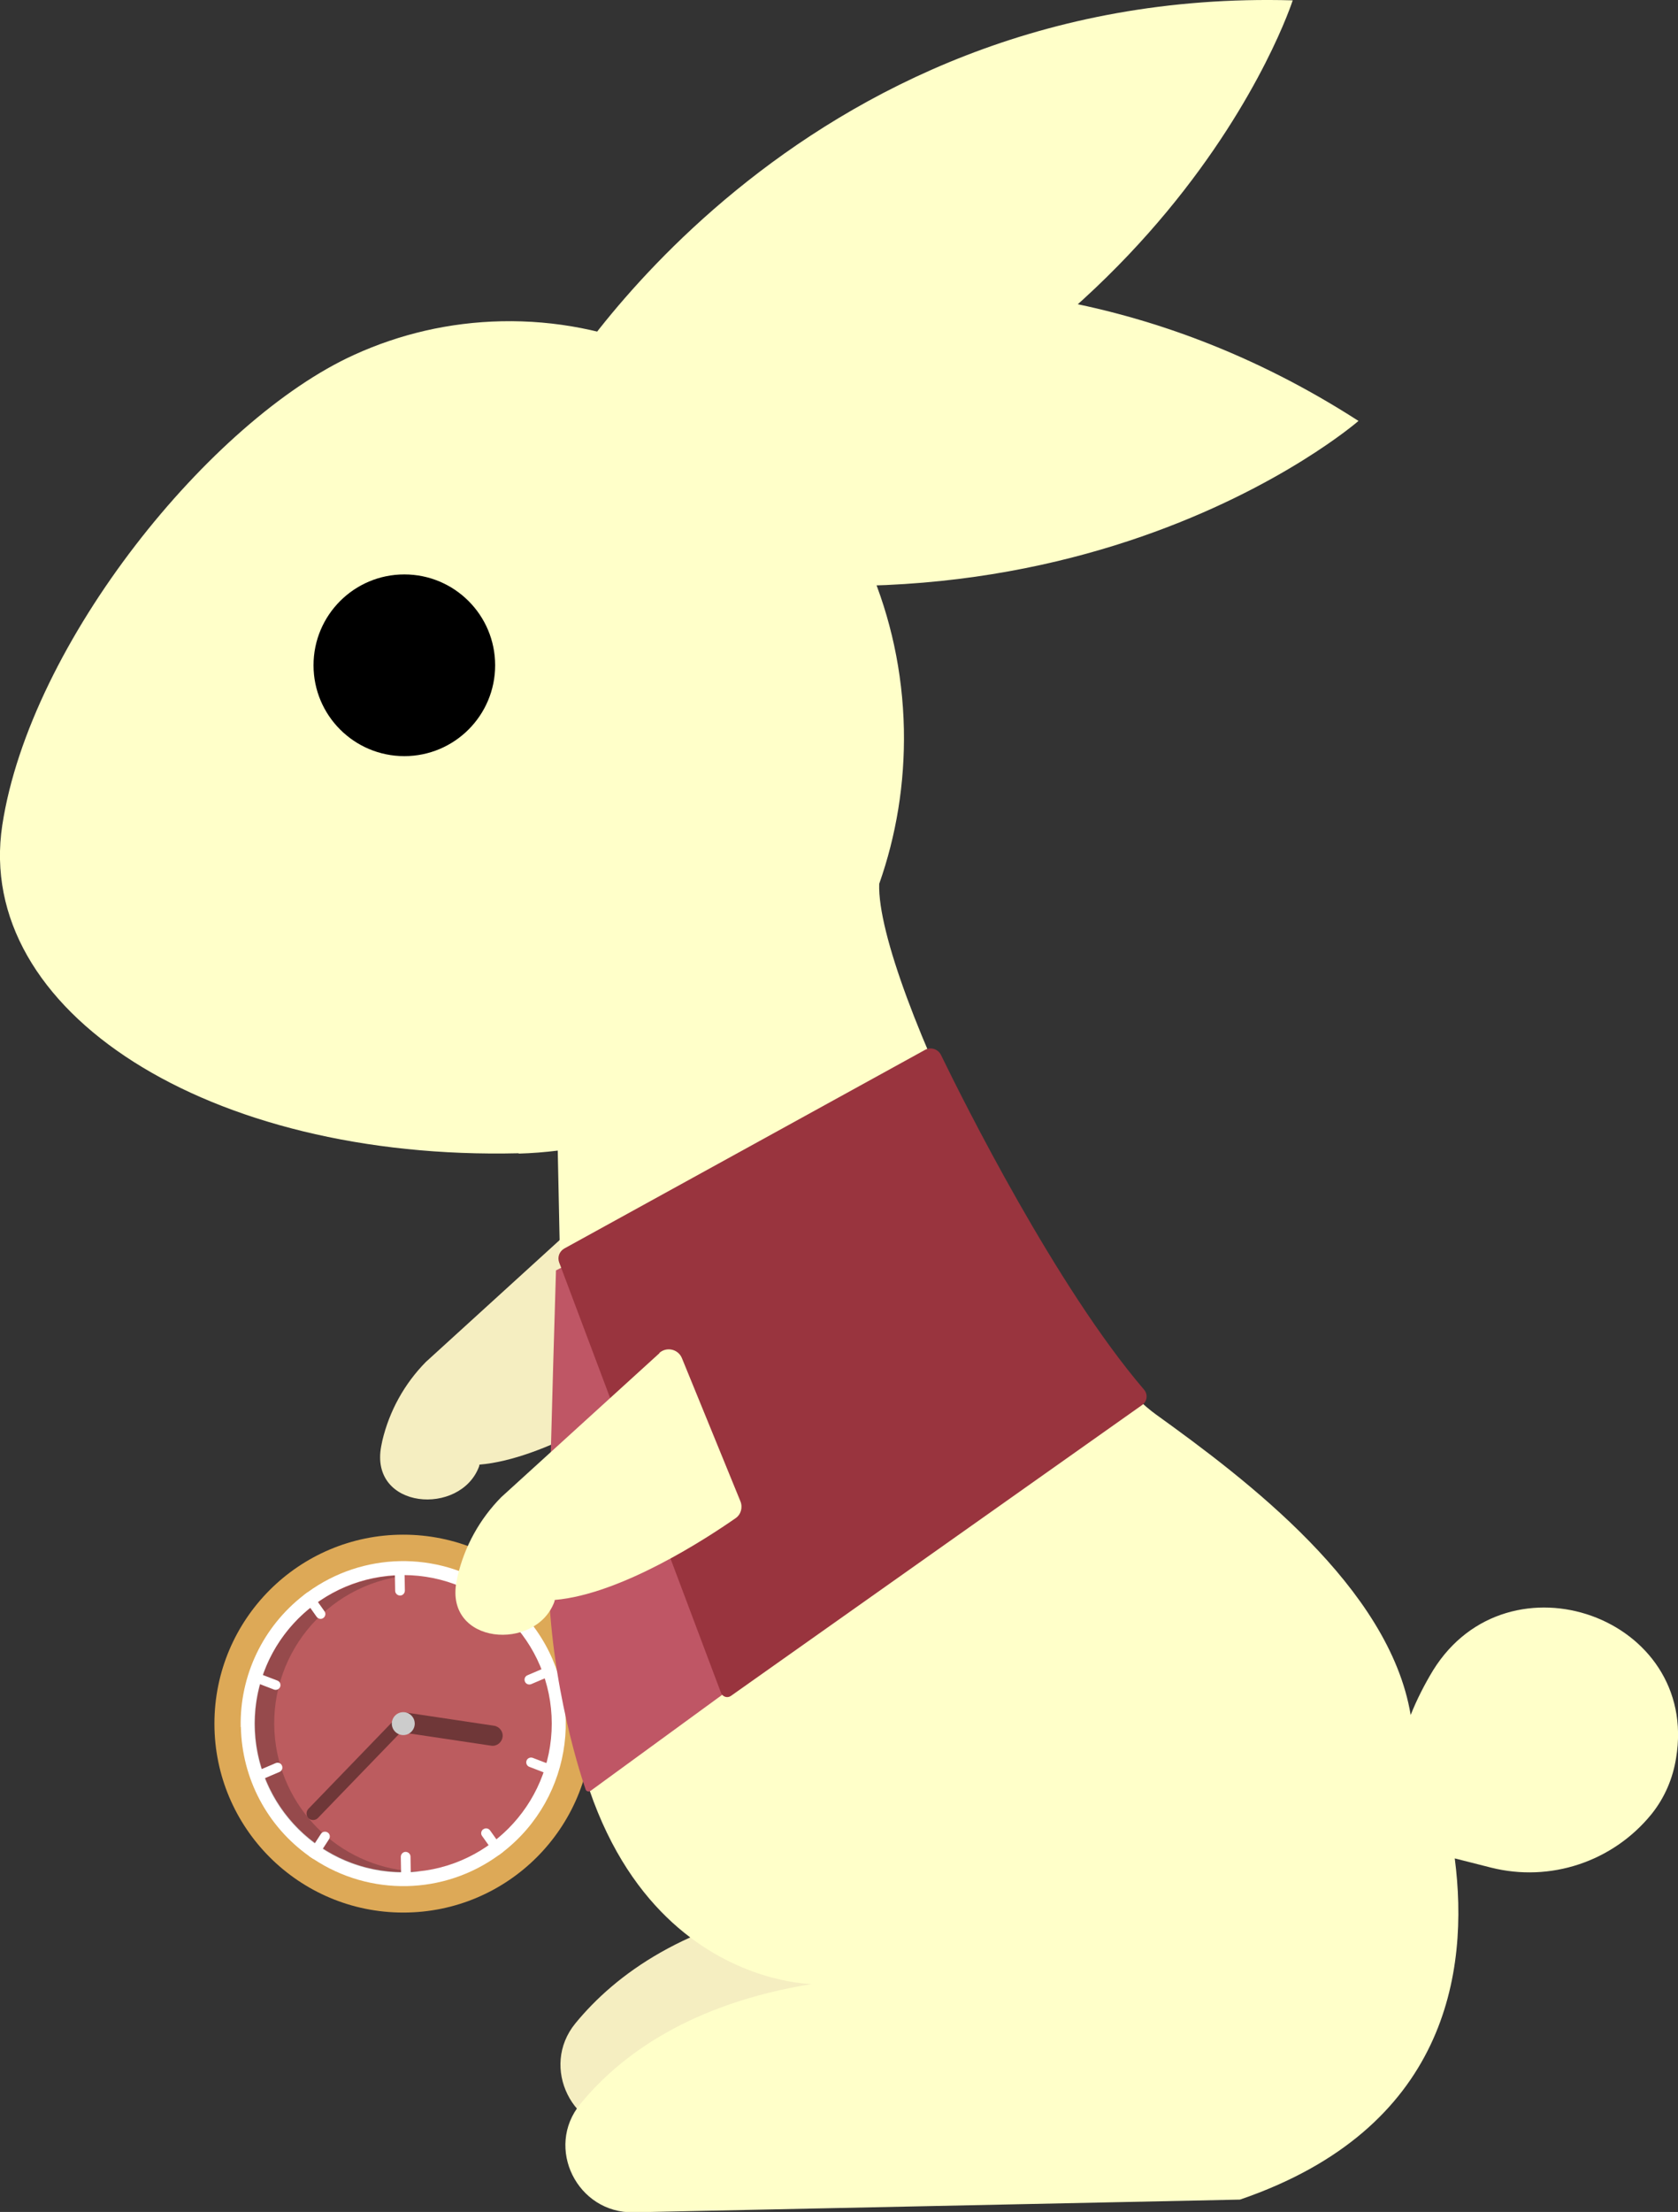 <?xml version="1.0" encoding="UTF-8"?><svg id="Layer_2" xmlns="http://www.w3.org/2000/svg" width="95.16" height="125.38" viewBox="0 0 95.16 125.38"><rect x="0" y="0" width="95.16" height="125.38" fill="#333333" stroke="none"/><defs><style>.cls-1{fill:#bc5c5f;}.cls-2{fill:#fff;}.cls-3{fill:#6f3738;}.cls-4{fill:#ffffc9;}.cls-5{fill:#99343e;}.cls-6{fill:#f5eec1;}.cls-7{fill:#bf5665;}.cls-8{fill:#ccc;}.cls-9{fill:#dda957;}.cls-10{isolation:isolate;opacity:.2;}</style></defs><g id="Layer_3"><g><path class="cls-6" d="M70.04,120.11l-34.38,.72c-3.2,.07-5.06-3.66-3.03-6.14,2.28-2.78,6.25-5.68,13.12-6.8l24.29,12.22Z"/><path class="cls-6" d="M32.99,69.15l-8.84,8.05c-1.22,1.24-2.07,2.78-2.47,4.47-.02,.1-.04,.2-.06,.3-.69,3.6,4.5,3.99,5.55,1.15l.02-.1c3.71-.31,8.49-3.41,10.16-4.57,.36-.25,.5-.71,.33-1.11l-3.21-7.85c-.24-.6-1.01-.77-1.48-.33Z"/><g><circle class="cls-9" cx="22.87" cy="97.7" r="10.71"/><path class="cls-2" d="M13.66,97.89c.06,2.92,1.49,5.63,3.87,7.32,.08,.06,.16,.11,.24,.16,3.21,2.13,7.4,2.05,10.52-.22,.08-.06,.16-.11,.23-.17,4.02-3.12,4.75-8.91,1.63-12.93-.55-.71-1.21-1.34-1.94-1.86-.08-.06-.16-.11-.24-.16-3.21-2.13-7.4-2.05-10.52,.22-.08,.06-.16,.11-.23,.17-2.31,1.79-3.63,4.56-3.57,7.47Z"/><circle class="cls-1" cx="22.87" cy="97.7" r="8.42"/><path class="cls-10" d="M22.68,89.31c.13,0,.25,0,.38,0-4.62,.5-7.96,4.66-7.46,9.28,.46,4.19,3.94,7.4,8.16,7.5-.24,.03-.49,.04-.74,.05-4.65,.1-8.49-3.59-8.59-8.24-.1-4.65,3.59-8.49,8.24-8.59h0Z"/><path class="cls-2" d="M22.66,88.69c.15,0,.28,.12,.28,.27l.02,1.2c0,.15-.12,.28-.27,.28s-.28-.12-.28-.27l-.02-1.2c0-.15,.12-.28,.27-.28Z"/><path class="cls-2" d="M17.23,90.42c.08-.06,.15-.12,.23-.17,.1,0,.19,.04,.25,.11l.69,.97c.09,.12,.06,.29-.06,.38s-.29,.06-.38-.06l-.69-.97c-.05-.08-.07-.17-.03-.26Z"/><path class="cls-2" d="M14.26,94.99c.05-.14,.21-.21,.35-.16h0l1.12,.43c.14,.05,.21,.21,.16,.35-.05,.14-.21,.21-.35,.16h0l-1.12-.43c-.14-.05-.21-.21-.16-.35Z"/><path class="cls-2" d="M27.08,91.16l.65-1c.05-.08,.14-.13,.24-.12,.08,.05,.16,.11,.24,.16,.04,.08,.03,.18-.02,.26l-.65,1c-.08,.13-.25,.16-.38,.08-.13-.08-.16-.25-.08-.38Z"/><path class="cls-2" d="M29.91,94.96l1.1-.47c.14-.06,.3,0,.36,.14s0,.3-.14,.36l-1.1,.47c-.14,.06-.3,0-.36-.14s0-.3,.14-.36h0Z"/><path class="cls-2" d="M23,104.97c.15,0,.28,.12,.28,.27l.02,1.2c0,.15-.12,.28-.27,.28s-.28-.12-.28-.27l-.02-1.2c0-.15,.12-.28,.27-.28Z"/><path class="cls-2" d="M17.55,104.95l.65-1c.08-.13,.25-.16,.38-.08s.16,.25,.08,.38l-.65,1c-.05,.08-.14,.13-.24,.12-.08-.05-.16-.11-.24-.16-.04-.08-.03-.18,.02-.26Z"/><path class="cls-2" d="M14.53,100.41l1.1-.47c.14-.06,.3,0,.36,.14s0,.3-.14,.36h0l-1.1,.47c-.14,.06-.3,0-.36-.14-.06-.14,0-.3,.14-.36h0Z"/><path class="cls-2" d="M27.41,103.69c.12-.09,.29-.06,.38,.06l.69,.97c.05,.08,.07,.17,.03,.26-.08,.06-.15,.12-.23,.17-.1,0-.19-.04-.25-.11l-.69-.97c-.09-.12-.06-.29,.06-.38h0Z"/><path class="cls-2" d="M29.86,99.8c.05-.14,.21-.21,.35-.16h0l1.12,.43c.14,.05,.21,.21,.16,.35s-.21,.21-.35,.16l-1.12-.43c-.14-.05-.21-.21-.16-.35Z"/><path class="cls-3" d="M22.49,97.57c-.05,.31,.17,.6,.48,.65l4.88,.73c.31,.05,.6-.17,.65-.48s-.17-.6-.48-.65l-4.88-.73c-.31-.05-.6,.17-.65,.48Z"/><path class="cls-3" d="M17.49,103.06c.15,.14,.38,.14,.53,0l5.12-5.3c.14-.15,.14-.38,0-.53-.15-.14-.38-.14-.53,0l-5.12,5.3c-.14,.15-.14,.38,0,.53Z"/><circle class="cls-8" cx="22.87" cy="97.7" r=".65"/></g><path class="cls-4" d="M29.42,65.37C11.82,65.8-1.48,57.31,.13,46.77c1.59-10.38,11.86-22.99,19.96-26.66,2.57-1.17,5.39-1.84,8.36-1.9,12.33-.25,22.54,10.1,22.81,23.12,.06,3.09-.44,6.05-1.4,8.77-.19,5.56,10.06,26.02,15.7,30.08,5.1,3.67,13.24,9.79,14.44,17.03,.35-.88,.78-1.72,1.27-2.53,4.27-6.88,15.12-3.01,13.78,4.98-.18,1.14-.64,2.22-1.36,3.13l-.04,.05c-2.19,2.69-5.74,3.87-9.1,3.02l-2.05-.52c.84,6.47-.48,15.34-12.18,19.34l-34.38,.72c-3.2,.07-5.06-3.66-3.03-6.14,2.28-2.78,6.25-5.68,13.12-6.8,0,0-14.49-.05-14.26-23.03l.07-14.12-.21-10.09c-.73,.09-1.47,.15-2.22,.17Z"/><path class="cls-4" d="M31.47,22.19S44.87-.78,73.31,.02c0,0-7.06,22.02-35.87,29.71"/><path class="cls-4" d="M29.77,21.18s23.35-12.72,47.27,2.68c0,0-17.44,15.19-46.07,6.86"/><circle cx="22.93" cy="37.71" r="5.15"/><path class="cls-7" d="M33.48,101.51c-.1,.07-.23,.03-.27-.08-.41-1.19-2.25-6.96-2.11-13.46,.16-7.31,.43-15.96,.43-15.96l10.24-5.18,5.38,24.72-13.67,9.97Z"/><path class="cls-5" d="M32,70.77l20.46-11.26c.32-.18,.73-.05,.9,.28,1.28,2.64,6.54,13.17,11.52,18.98,.23,.27,.18,.67-.11,.87l-23.32,16.49c-.2,.14-.47,.05-.56-.17l-9.18-24.4c-.11-.3,.01-.63,.29-.79Z"/><path class="cls-4" d="M37.4,76.7l-8.98,8.17c-1.22,1.24-2.07,2.78-2.47,4.47-.02,.1-.04,.2-.06,.3-.69,3.6,4.5,3.99,5.55,1.15l.02-.1c3.78-.32,8.67-3.53,10.25-4.63,.31-.21,.42-.61,.28-.96l-3.32-8.12c-.21-.51-.87-.66-1.28-.29Z"/></g></g></svg>